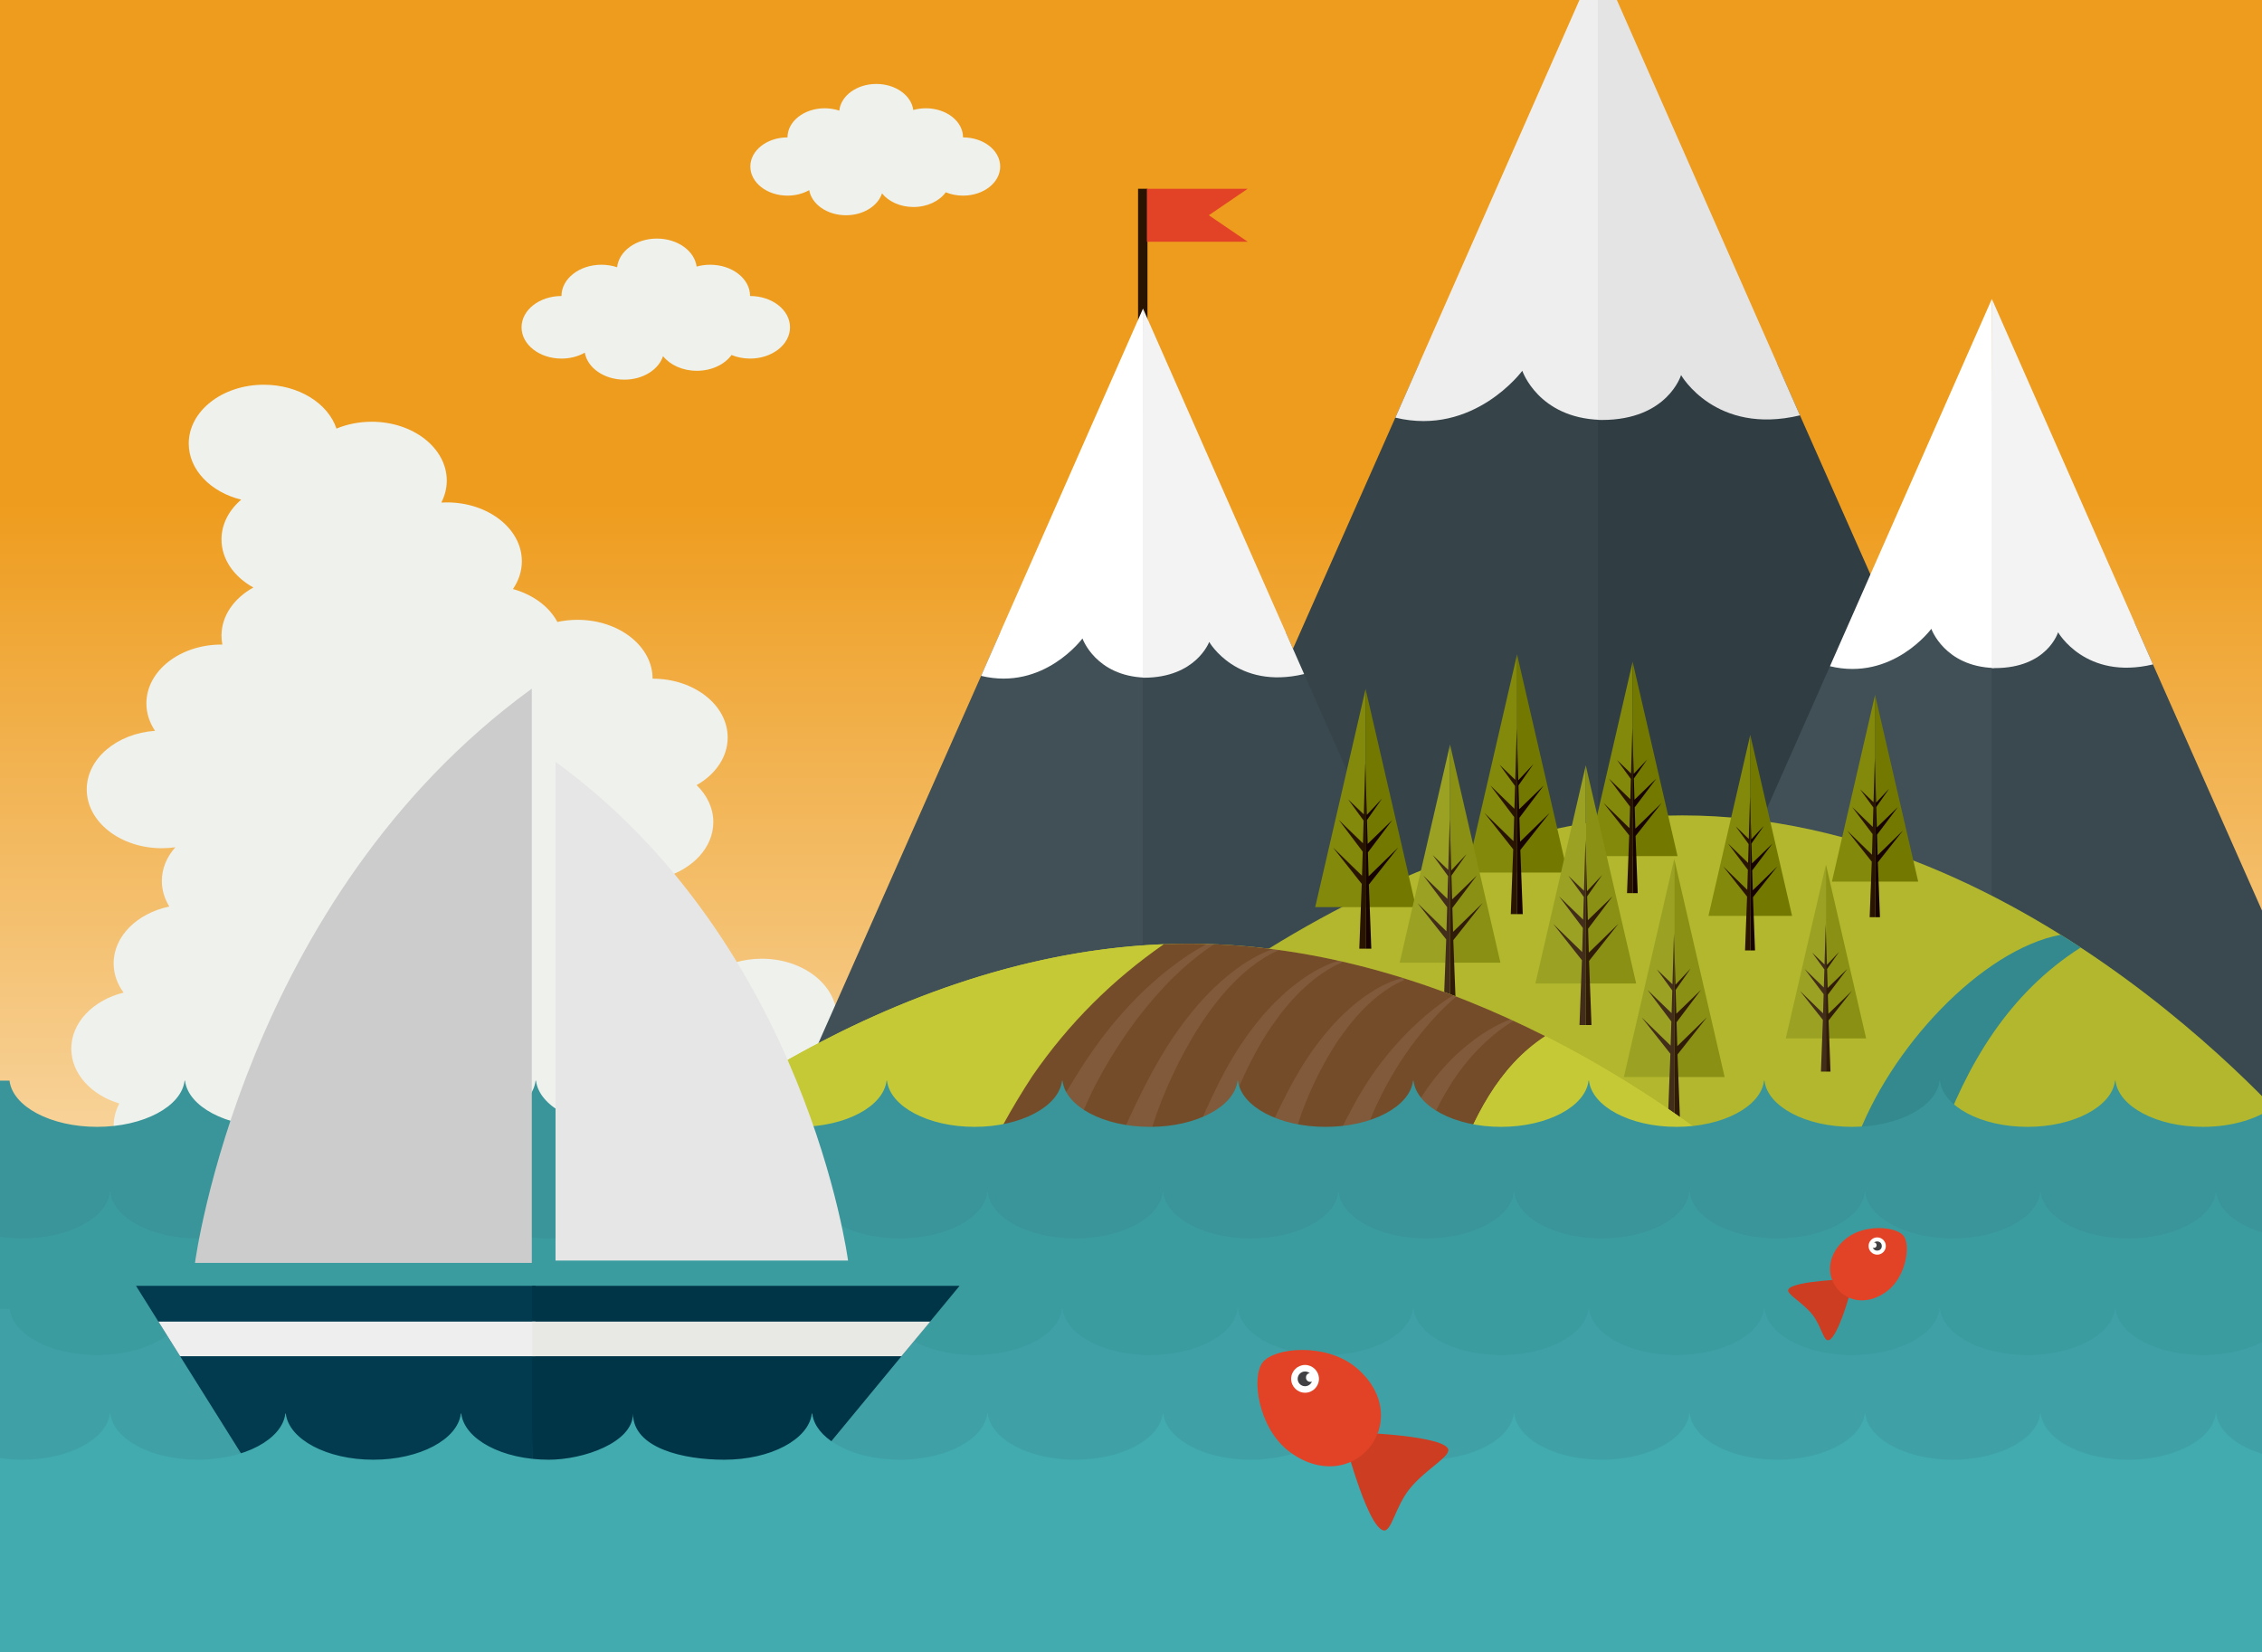 <?xml version="1.0" encoding="utf-8"?>
<!-- Generator: Adobe Illustrator 18.1.1, SVG Export Plug-In . SVG Version: 6.00 Build 0)  -->
<svg version="1.1" id="Layer_1" xmlns="http://www.w3.org/2000/svg" xmlns:xlink="http://www.w3.org/1999/xlink" x="0px" y="0px"
	 viewBox="0 0 745.777 544.759" style="enable-background:new 0 0 745.777 544.759;" xml:space="preserve">
<rect x="0" y="0" width="745.777" height="544.759" fill="#808080" stroke="none"/>
<style type="text/css">
	.st0{clip-path:url(#SVGID_2_);fill:url(#SVGID_3_);}
	.st1{clip-path:url(#SVGID_2_);fill:#EFF1EC;}
	.st2{clip-path:url(#SVGID_2_);}
	.st3{fill:#291401;}
	.st4{fill:#E24326;}
	.st5{fill:#364449;}
	.st6{fill:#303D43;}
	.st7{fill:#EEEEEE;}
	.st8{fill:#E4E4E4;}
	.st9{fill:#405056;}
	.st10{fill:#3A494F;}
	.st11{fill:#FFFFFF;}
	.st12{fill:#F3F3F3;}
	.st13{clip-path:url(#SVGID_2_);fill:#B2B72D;}
	.st14{fill:#83890A;}
	.st15{fill:#737900;}
	.st16{fill:#160200;}
	.st17{fill:#9BA223;}
	.st18{fill:#899013;}
	.st19{fill:#422D1A;}
	.st20{fill:#301B09;}
	.st21{clip-path:url(#SVGID_2_);fill:#33898D;}
	.st22{clip-path:url(#SVGID_2_);fill:#C5C936;}
	.st23{clip-path:url(#SVGID_2_);fill:#754C29;}
	.st24{clip-path:url(#SVGID_5_);}
	.st25{opacity:0.08;fill:#FFFFFF;}
	.st26{clip-path:url(#SVGID_2_);fill:#399599;}
	.st27{clip-path:url(#SVGID_2_);fill:#3B9CA0;}
	.st28{clip-path:url(#SVGID_2_);fill:#3FA1A6;}
	.st29{fill:#023B4F;}
	.st30{fill:#003447;}
	.st31{fill:#CCCCCC;}
	.st32{fill:#E6E6E6;}
	.st33{fill:#E8E8E4;}
	.st34{clip-path:url(#SVGID_2_);fill:#41ABB0;}
	.st35{fill:#CD3D22;}
	.st36{fill:#414042;}
</style>
<g>
	<defs>
		<rect id="SVGID_1_" x="0" y="0" width="745.777" height="544.759"/>
	</defs>
	<clipPath id="SVGID_2_">
		<use xlink:href="#SVGID_1_"  style="overflow:visible;"/>
	</clipPath>
	<linearGradient id="SVGID_3_" gradientUnits="userSpaceOnUse" x1="372.888" y1="544.759" x2="372.888" y2="-1.674198e-08">
		<stop  offset="0" style="stop-color:#FFFFFF"/>
		<stop  offset="0.697" style="stop-color:#EE9C1D"/>
	</linearGradient>
	<rect x="0" y="0" class="st0" width="745.777" height="544.759"/>
	<path class="st1" d="M304.704,365.031c0-10.714-11.083-19.398-24.757-19.398c-3.076,0-6.016,0.441-8.732,1.244
		c2.951-3.194,4.695-7.116,4.695-11.36c0-10.714-11.084-19.398-24.758-19.398c-6.167,0-11.803,1.77-16.138,4.692
		c-1.022-7.1-6.932-13.04-15.036-15.7c1.028-2.132,1.595-4.441,1.595-6.855c0-3.221-1.008-6.256-2.782-8.929
		c9.553-2.69,16.385-9.849,16.385-18.259c0-4.619-2.063-8.856-5.502-12.188c6.203-3.525,10.24-9.246,10.24-15.708
		c0-10.713-11.085-19.399-24.758-19.399v-0.001c0-10.713-11.085-19.399-24.758-19.399c-2.299,0-4.522,0.251-6.634,0.71
		c-2.686-5.055-8.023-9.026-14.651-10.852c1.875-2.732,2.942-5.856,2.942-9.176c0-10.713-11.085-19.399-24.758-19.399
		c-0.605,0-1.202,0.023-1.794,0.056c1.153-2.24,1.794-4.686,1.794-7.251c0-10.712-11.085-19.398-24.759-19.398
		c-4.195,0-8.146,0.821-11.609,2.264c-2.784-8.325-12.45-14.469-23.95-14.469c-13.674,0-24.758,8.686-24.758,19.398
		c0,8.679,7.273,16.024,17.303,18.503c-4.038,3.452-6.503,8.051-6.503,13.101c0,6.558,4.157,12.352,10.516,15.863
		c-6.358,3.511-10.516,9.305-10.516,15.863c0,1.003,0.097,1.988,0.284,2.951c-0.096-0.001-0.189-0.005-0.284-0.005
		c-13.674,0-24.759,8.686-24.759,19.398c0,3.266,1.035,6.341,2.854,9.042c-12.623,0.888-22.519,9.195-22.519,19.315
		c0,10.714,11.085,19.399,24.759,19.399c1.523,0,3.011-0.112,4.459-0.319c-2.807,3.145-4.459,6.969-4.459,11.099
		c0,3.029,0.887,5.895,2.466,8.448c-10.572,2.211-18.36,9.762-18.36,18.739c0,3.509,1.195,6.799,3.275,9.639
		c-9.994,2.494-17.234,9.826-17.234,18.482c0,8.246,6.571,15.287,15.83,18.094c-1.203,2.282-1.871,4.781-1.871,7.404
		c0,4.842,2.27,9.266,6.015,12.666H285.47C296.484,381.972,304.704,374.256,304.704,365.031z"/>
	<path class="st1" d="M317.51,45.302L317.51,45.302L317.51,45.302c0-5.301-5.486-9.6-12.253-9.6c-1.457,0-2.855,0.2-4.151,0.566
		c-0.643-4.827-5.854-8.591-12.185-8.591c-6.423,0-11.687,3.873-12.207,8.799c-1.481-0.498-3.11-0.774-4.824-0.774
		c-6.767,0-12.254,4.299-12.254,9.6c-6.767,0-12.253,4.299-12.253,9.601s5.486,9.601,12.253,9.601c2.673,0,5.145-0.673,7.158-1.811
		c0.823,4.677,5.94,8.279,12.135,8.279c5.715,0,10.516-3.066,11.87-7.212c2.169,2.699,6.003,4.494,10.375,4.494
		c4.559,0,8.535-1.953,10.645-4.849c1.701,0.7,3.636,1.099,5.691,1.099c6.768,0,12.254-4.298,12.254-9.601
		C329.764,49.601,324.278,45.302,317.51,45.302z"/>
	<path class="st1" d="M247.301,97.605L247.301,97.605L247.301,97.605c0-5.696-5.894-10.315-13.165-10.315
		c-1.565,0-3.067,0.215-4.46,0.608c-0.691-5.187-6.289-9.231-13.093-9.231c-6.901,0-12.557,4.161-13.116,9.454
		c-1.591-0.534-3.342-0.831-5.183-0.831c-7.27,0-13.165,4.619-13.165,10.315c-7.271,0-13.165,4.619-13.165,10.316
		c0,5.697,5.894,10.315,13.165,10.315c2.872,0,5.528-0.723,7.691-1.946c0.884,5.025,6.382,8.895,13.038,8.895
		c6.14,0,11.299-3.294,12.754-7.749c2.331,2.9,6.45,4.829,11.147,4.829c4.899,0,9.17-2.099,11.438-5.21
		c1.828,0.753,3.907,1.18,6.114,1.18c7.272,0,13.166-4.619,13.166-10.315C260.467,102.224,254.573,97.605,247.301,97.605z"/>
	<g class="st2">
		<rect x="375.218" y="62.241" class="st3" width="3.1" height="46.817"/>
		<polygon class="st4" points="411.369,79.702 378.119,79.702 378.119,62.241 411.369,62.241 398.55,70.971 		"/>
	</g>
	<g class="st2">
		<g>
			<g>
				<polygon class="st5" points="467.986,119.763 381.12,315.9 527.591,315.9 527.591,119.763 				"/>
				<polygon class="st6" points="585.833,119.763 526.814,119.763 526.814,315.9 672.697,315.9 				"/>
			</g>
			<g>
				<path class="st7" d="M460.039,137.707c25.888,6.253,41.862-15.452,41.862-15.452s5.226,15.52,25.689,16.187l-0.777-152.218
					L460.039,137.707z"/>
				<path class="st8" d="M526.909-13.992l-0.095,0.215v152.218c0.449,0.014,0.896,0.031,1.362,0.031
					c21.638,0,26.072-14.796,26.072-14.796s11.304,19.927,39.199,13.28L526.909-13.992z"/>
			</g>
		</g>
		<g>
			<g>
				<polygon class="st9" points="609.68,205.35 540.335,361.923 656.641,361.923 657.418,205.35 				"/>
				<polygon class="st10" points="703.753,205.35 656.641,205.35 656.641,361.923 773.098,361.923 				"/>
			</g>
			<g>
				<path class="st11" d="M603.337,219.674c20.666,4.991,33.418-12.336,33.418-12.336s4.328,12.388,20.663,12.922l-0.777-121.515
					L603.337,219.674z"/>
				<path class="st12" d="M656.718,98.574l-0.077,0.172v121.515c0.36,0.011,0.715,0.025,1.086,0.025
					c17.274,0,20.816-11.811,20.816-11.811s9.023,15.907,31.291,10.601L656.718,98.574z"/>
			</g>
		</g>
		<g>
			<g>
				<polygon class="st9" points="329.811,208.531 260.467,365.104 377.55,365.104 377.55,208.531 				"/>
				<polygon class="st10" points="423.885,208.531 376.773,208.531 376.773,365.104 493.23,365.104 				"/>
			</g>
			<g>
				<path class="st11" d="M323.468,222.855c20.666,4.991,33.418-12.336,33.418-12.336s4.328,12.388,20.663,12.922l-0.777-121.515
					L323.468,222.855z"/>
				<path class="st12" d="M376.849,101.755l-0.077,0.172v121.515c0.36,0.011-0.062,0.025,0.309,0.025
					c17.274,0,21.593-11.811,21.593-11.811s9.023,15.907,31.291,10.601L376.849,101.755z"/>
			</g>
		</g>
	</g>
	<path class="st13" d="M760.057,376.843H338.44c0,0,99.761-107.981,216.186-107.981
		C671.053,268.862,760.057,376.843,760.057,376.843z"/>
	<g class="st2">
		<g>
			<polygon class="st14" points="450.232,227.203 433.622,299.105 450.247,299.105 450.247,227.269 			"/>
			<polygon class="st15" points="450.247,227.269 450.247,299.105 466.843,299.105 			"/>
			<polygon class="st3" points="450.138,251.691 449.642,268.528 444.483,263.582 449.582,270.569 449.361,278.061 441.431,270.392 
				449.279,280.811 449.047,288.756 439.482,279.445 448.966,291.446 448.16,312.816 450.247,312.816 450.247,255.4 			"/>
			<polygon class="st16" points="451.314,291.673 460.983,279.445 451.233,288.935 451.002,281.049 459.034,270.392 450.92,278.239 
				450.689,270.398 455.662,263.312 450.639,268.686 450.247,255.4 450.247,312.816 452.115,312.816 			"/>
		</g>
		<g>
			<polygon class="st14" points="500.171,215.804 483.562,287.706 500.187,287.706 500.187,215.87 			"/>
			<polygon class="st15" points="500.187,215.87 500.187,287.706 516.783,287.706 			"/>
			<polygon class="st3" points="500.077,240.293 499.581,257.129 494.422,252.183 499.522,259.171 499.3,266.662 491.371,258.993 
				499.218,269.412 498.986,277.357 489.421,268.046 498.906,280.048 498.1,301.417 500.187,301.417 500.187,244.001 			"/>
			<polygon class="st16" points="501.253,280.274 510.923,268.046 501.173,277.536 500.942,269.651 508.973,258.993 500.86,266.841 
				500.628,258.999 505.602,251.914 500.578,257.288 500.187,244.001 500.187,301.417 502.054,301.417 			"/>
		</g>
		<g>
			<polygon class="st14" points="538.275,218.207 523.474,282.28 538.289,282.28 538.289,218.266 			"/>
			<polygon class="st15" points="538.289,218.266 538.289,282.28 553.078,282.28 			"/>
			<polygon class="st3" points="538.191,240.029 537.749,255.032 533.152,250.625 537.696,256.852 537.499,263.527 530.433,256.693 
				537.426,265.978 537.219,273.057 528.696,264.76 537.148,275.455 536.429,294.498 538.289,294.498 538.289,243.333 			"/>
			<polygon class="st16" points="539.239,275.657 547.856,264.76 539.167,273.217 538.962,266.19 546.119,256.693 538.889,263.686 
				538.682,256.698 543.114,250.384 538.638,255.173 538.289,243.333 538.289,294.498 539.953,294.498 			"/>
		</g>
		<g>
			<polygon class="st14" points="618.203,229.135 603.984,290.688 618.216,290.688 618.216,229.19 			"/>
			<polygon class="st15" points="618.216,229.19 618.216,290.688 632.424,290.688 			"/>
			<polygon class="st3" points="618.124,250.098 617.698,264.512 613.282,260.277 617.647,266.259 617.458,272.672 610.669,266.107 
				617.388,275.027 617.188,281.828 609,273.857 617.12,284.132 616.43,302.426 618.216,302.426 618.216,253.272 			"/>
			<polygon class="st16" points="619.13,284.325 627.408,273.857 619.061,281.981 618.863,275.23 625.738,266.107 618.793,272.826 
				618.594,266.112 622.852,260.046 618.552,264.647 618.216,253.272 618.216,302.426 619.815,302.426 			"/>
		</g>
		<g>
			<polygon class="st14" points="577.06,242.321 563.274,301.998 577.072,301.998 577.072,242.374 			"/>
			<polygon class="st15" points="577.072,242.374 577.072,301.998 590.847,301.998 			"/>
			<polygon class="st3" points="576.982,262.645 576.57,276.62 572.289,272.514 576.52,278.314 576.337,284.531 569.755,278.166 
				576.269,286.815 576.076,293.408 568.137,285.681 576.009,295.642 575.34,313.378 577.072,313.378 577.072,265.722 			"/>
			<polygon class="st16" points="577.958,295.829 585.984,285.681 577.891,293.556 577.699,287.011 584.365,278.166 577.631,284.68 
				577.438,278.171 581.567,272.29 577.397,276.751 577.072,265.722 577.072,313.378 578.623,313.378 			"/>
		</g>
		<g>
			<polygon class="st17" points="551.993,283.217 535.383,355.119 552.008,355.119 552.008,283.283 			"/>
			<polygon class="st18" points="552.008,283.283 552.008,355.119 568.603,355.119 			"/>
			<polygon class="st19" points="551.899,307.706 551.402,324.542 546.244,319.596 551.343,326.584 551.122,334.075 
				543.192,326.406 551.04,336.826 550.808,344.77 541.243,335.459 550.727,347.461 549.921,368.83 552.008,368.83 552.008,311.414 
							"/>
			<polygon class="st20" points="553.075,347.687 562.743,335.459 552.994,344.949 552.763,337.064 560.794,326.406 
				552.681,334.254 552.449,326.412 557.423,319.327 552.399,324.701 552.008,311.414 552.008,368.83 553.876,368.83 			"/>
		</g>
		<g>
			<polygon class="st17" points="602.012,285.072 588.769,342.399 602.024,342.399 602.024,285.125 			"/>
			<polygon class="st18" points="602.024,285.125 602.024,342.399 615.255,342.399 			"/>
			<polygon class="st19" points="601.936,304.597 601.54,318.02 597.428,314.077 601.493,319.648 601.317,325.621 594.995,319.506 
				601.251,327.814 601.067,334.147 593.44,326.724 601.002,336.293 600.359,353.331 602.024,353.331 602.024,307.553 			"/>
			<polygon class="st20" points="602.874,336.474 610.583,326.724 602.81,334.29 602.625,328.003 609.029,319.506 602.56,325.763 
				602.376,319.511 606.341,313.862 602.336,318.146 602.024,307.553 602.024,353.331 603.513,353.331 			"/>
		</g>
		<g>
			<polygon class="st17" points="522.827,252.376 506.217,324.278 522.842,324.278 522.842,252.442 			"/>
			<polygon class="st18" points="522.842,252.442 522.842,324.278 539.437,324.278 			"/>
			<polygon class="st19" points="522.733,276.865 522.236,293.701 517.078,288.755 522.177,295.743 521.956,303.234 
				514.026,295.565 521.874,305.984 521.642,313.929 512.077,304.618 521.56,316.62 520.755,337.989 522.842,337.989 
				522.842,280.573 			"/>
			<polygon class="st20" points="523.909,316.846 533.577,304.618 523.828,314.108 523.597,306.223 531.628,295.565 
				523.515,303.413 523.283,295.571 528.257,288.486 523.233,293.86 522.842,280.573 522.842,337.989 524.71,337.989 			"/>
		</g>
		<g>
			<polygon class="st17" points="478.077,245.521 461.468,317.423 478.092,317.423 478.092,245.587 			"/>
			<polygon class="st18" points="478.092,245.587 478.092,317.423 494.688,317.423 			"/>
			<polygon class="st19" points="477.983,270.01 477.487,286.846 472.328,281.9 477.427,288.888 477.206,296.379 469.276,288.71 
				477.124,299.129 476.892,307.074 467.327,297.763 476.811,309.765 476.005,331.134 478.092,331.134 478.092,273.718 			"/>
			<polygon class="st20" points="479.159,309.991 488.828,297.763 479.079,307.253 478.847,299.367 486.879,288.71 478.765,296.557 
				478.534,288.716 483.508,281.63 478.484,287.005 478.092,273.718 478.092,331.134 479.96,331.134 			"/>
		</g>
	</g>
	<path class="st21" d="M679.411,308.21c-25.985,4.918-56.637,37.411-67.688,68.633l27.389,0.232
		c9.327-26.213,23.159-49.525,46.873-64.645C682.658,310.218,682.922,310.364,679.411,308.21z"/>
	<path class="st22" d="M577.061,386.36H206.736c0,0,82.9-75.19,185.162-75.19S577.061,386.36,577.061,386.36z"/>
	<path class="st22" d="M383.702,311.341c-98.457,3.826-176.966,75.019-176.966,75.019h116.256
		c4.882-10.801,10.656-21.294,17.421-31.619C352.492,337.227,366.929,323.012,383.702,311.341z"/>
	<path class="st23" d="M509.486,341.657c-31.979-16.151-72.937-30.487-117.587-30.487c-2.747,0-5.478,0.064-8.196,0.171
		c-16.773,11.671-31.211,25.886-43.289,43.4c-6.765,10.325-12.54,20.818-17.421,31.619h156.284
		C485.728,368.817,493.852,351.882,509.486,341.657z"/>
	<path class="st22" d="M509.486,341.657c-15.634,10.224-23.758,27.16-30.21,44.703h97.785
		C577.061,386.36,550.748,362.496,509.486,341.657z"/>
	<g class="st2">
		<defs>
			<path id="SVGID_4_" d="M509.486,341.657c-31.979-16.151-72.937-30.487-117.587-30.487c-2.747,0-5.478,0.064-8.196,0.171
				c-16.773,11.671-31.211,25.886-43.289,43.4c-6.765,10.325-12.54,20.818-17.421,31.619h156.284
				C485.728,368.817,493.852,351.882,509.486,341.657z"/>
		</defs>
		<clipPath id="SVGID_5_">
			<use xlink:href="#SVGID_4_"  style="overflow:visible;"/>
		</clipPath>
		<g class="st24">
			<path class="st25" d="M499.055,336.621c0,0-1.194,0.616-3.142,1.982c-0.964,0.693-2.12,1.548-3.392,2.592
				c-1.264,1.055-2.654,2.281-4.087,3.7c-1.431,1.419-2.935,2.994-4.393,4.772c-0.751,0.867-1.455,1.817-2.207,2.752
				c-0.704,0.977-1.458,1.941-2.14,2.987c-0.346,0.517-0.695,1.039-1.047,1.564c-0.332,0.538-0.666,1.079-1.001,1.625
				c-0.682,1.08-1.305,2.217-1.956,3.342c-0.63,1.139-1.22,2.313-1.817,3.483c-0.542,1.203-1.144,2.375-1.639,3.6
				c-1.029,2.431-1.908,4.924-2.606,7.426c-0.361,1.246-0.704,2.483-1.017,3.714c-0.306,1.233-0.687,2.42-0.982,3.618
				c-0.316,1.191-0.706,2.336-1.026,3.481c-0.324,1.144-0.679,2.255-1.039,3.338c-0.308,1.096-0.641,2.158-0.951,3.192
				c-0.163,0.515-0.341,1.019-0.487,1.521c-0.137,0.504-0.286,0.996-0.433,1.479c-0.605,1.946-1.159,3.73-1.651,5.312
				c-0.53,1.604-0.992,3.002-1.373,4.154c-0.398,1.16-0.731,2.078-0.982,2.704c-0.245,0.627-0.395,0.962-0.395,0.962l-0.853-0.046
				c0,0-0.101-0.349-0.253-1.007c-0.159-0.658-0.356-1.623-0.581-2.859c-0.238-1.237-0.414-2.739-0.537-4.47
				c-0.072-0.866-0.129-1.789-0.167-2.763c-0.004-0.971-0.009-1.995,0.017-3.063c-0.003-2.143,0.261-4.444,0.541-6.885
				c0.188-1.212,0.396-2.459,0.646-3.725c0.233-1.27,0.622-2.537,0.981-3.83c0.36-1.294,0.856-2.574,1.37-3.86
				c0.473-1.299,1.103-2.563,1.702-3.843c0.58-1.286,1.257-2.545,1.912-3.813c0.642-1.272,1.35-2.521,2.039-3.773
				c0.673-1.259,1.455-2.464,2.174-3.689c0.775-1.195,1.542-2.385,2.346-3.536c0.831-1.134,1.608-2.288,2.497-3.343
				c0.432-0.533,0.863-1.064,1.289-1.591c0.446-0.511,0.889-1.017,1.328-1.52c1.773-1.991,3.569-3.837,5.392-5.454
				c1.796-1.642,3.606-3.063,5.303-4.321c1.696-1.261,3.348-2.281,4.81-3.163c1.473-0.872,2.8-1.551,3.907-2.076
				c2.216-1.038,3.573-1.462,3.573-1.462L499.055,336.621z"/>
			<path class="st25" d="M480.289,328.49c0,0-1.187,0.923-3.11,2.754c-0.954,0.919-2.104,2.041-3.366,3.381
				c-1.272,1.33-2.644,2.887-4.095,4.616c-1.465,1.715-2.951,3.659-4.478,5.731c-1.491,2.103-3.056,4.316-4.518,6.704
				c-0.759,1.174-1.447,2.423-2.187,3.652c-0.675,1.271-1.429,2.51-2.095,3.815c-0.674,1.299-1.365,2.598-1.983,3.942l-0.95,2.004
				l-0.886,2.038c-1.181,2.714-2.153,5.516-3.015,8.29c-0.81,2.781-1.606,5.518-2.378,8.166c-0.771,2.64-1.6,5.169-2.353,7.594
				c-0.189,0.606-0.379,1.203-0.581,1.79c-0.173,0.593-0.344,1.178-0.512,1.753c-0.359,1.151-0.706,2.263-1.039,3.33
				c-0.593,2.156-1.293,4.124-1.782,5.902c-0.512,1.774-1.077,3.321-1.447,4.615c-0.409,1.29-0.75,2.31-1.007,3.007
				c-0.251,0.697-0.404,1.07-0.404,1.07l-0.854-0.046c0,0-0.098-0.388-0.245-1.116c-0.153-0.73-0.342-1.801-0.556-3.173
				c-0.235-1.374-0.342-3.038-0.459-4.96c-0.147-1.925-0.081-4.085-0.009-6.456c0.033-1.186,0.189-2.405,0.291-3.681
				c0.069-0.636,0.139-1.281,0.21-1.938c0.091-0.653,0.201-1.313,0.314-1.983c0.394-2.691,1.052-5.49,1.922-8.326
				c0.48-1.405,0.95-2.84,1.548-4.247c0.595-1.409,1.209-2.827,1.889-4.229c1.362-2.803,2.799-5.612,4.324-8.364l1.14-2.063
				l1.203-2.021c0.785-1.353,1.643-2.654,2.48-3.949c0.833-1.298,1.73-2.541,2.6-3.774c0.923-1.198,1.788-2.41,2.721-3.542
				c1.817-2.298,3.679-4.429,5.504-6.385c1.852-1.935,3.631-3.725,5.358-5.288c1.71-1.579,3.348-2.945,4.826-4.117
				c1.47-1.181,2.802-2.145,3.916-2.914c2.222-1.535,3.588-2.29,3.588-2.29L480.289,328.49z"/>
			<path class="st25" d="M462.857,323.268c0,0-0.094,0.033-0.277,0.099c-0.176,0.068-0.453,0.172-0.8,0.331
				c-0.699,0.309-1.715,0.803-2.941,1.549c-1.226,0.746-2.672,1.718-4.247,2.938c-1.566,1.236-3.238,2.743-4.971,4.467
				c-1.727,1.736-3.462,3.745-5.199,5.938c-1.684,2.242-3.429,4.619-5.018,7.231c-0.834,1.275-1.566,2.656-2.367,4.001
				c-0.727,1.398-1.522,2.772-2.239,4.207c-1.441,2.867-2.821,5.822-4.047,8.848c-0.6,1.518-1.242,3.015-1.74,4.571
				c-0.529,1.541-1.073,3.063-1.515,4.615c-0.455,1.547-0.947,3.057-1.374,4.578c-0.422,1.521-0.893,3.001-1.361,4.458
				c-0.878,2.936-1.894,5.719-2.8,8.397c-0.955,2.66-1.81,5.2-2.67,7.537c-0.883,2.329-1.615,4.498-2.374,6.4
				c-0.759,1.911-1.421,3.578-1.966,4.949c-0.574,1.372-1.045,2.452-1.391,3.184c-0.339,0.734-0.539,1.124-0.539,1.124l-0.842-0.146
				c0,0-0.047-0.432-0.1-1.24c-0.059-0.809-0.11-1.989-0.149-3.493c-0.033-1.504-0.049-3.329,0.086-5.403
				c0.131-2.075,0.234-4.43,0.599-6.961c0.152-1.271,0.359-2.586,0.552-3.955c0.213-1.363,0.497-2.761,0.795-4.198
				c0.54-2.887,1.372-5.877,2.328-8.936c1.05-3.036,2.289-6.12,3.737-9.178c0.678-1.544,1.459-3.065,2.208-4.6
				c0.742-1.537,1.521-3.068,2.318-4.588c1.557-3.054,3.274-6.035,5.047-8.912c0.888-1.438,1.832-2.831,2.76-4.201
				c0.996-1.333,1.911-2.686,2.931-3.94c0.501-0.631,0.998-1.257,1.49-1.878c0.502-0.612,1.025-1.2,1.528-1.79
				c0.988-1.194,2.067-2.274,3.073-3.352c2.096-2.089,4.159-3.974,6.18-5.577c2.026-1.597,3.986-2.918,5.775-3.997
				c1.802-1.063,3.438-1.869,4.82-2.45c2.757-1.171,4.493-1.459,4.493-1.459L462.857,323.268z"/>
			<path class="st25" d="M442.53,317.375c0,0-0.106,0.038-0.311,0.112c-0.197,0.077-0.507,0.195-0.896,0.372
				c-0.782,0.347-1.918,0.904-3.288,1.741c-1.368,0.84-2.989,1.923-4.749,3.293c-1.75,1.386-3.629,3.063-5.555,5.011
				c-1.912,1.965-3.841,4.224-5.758,6.701c-1.852,2.534-3.794,5.202-5.53,8.153c-0.224,0.363-0.448,0.728-0.674,1.094
				c-0.211,0.376-0.423,0.753-0.636,1.133c-0.426,0.756-0.854,1.517-1.285,2.283c-0.8,1.57-1.656,3.129-2.442,4.742
				c-1.563,3.233-3.054,6.564-4.368,9.973c-0.641,1.712-1.333,3.398-1.861,5.147c-0.561,1.734-1.146,3.445-1.611,5.19
				c-1.011,3.454-1.886,6.888-2.864,10.167c-0.898,3.31-1.944,6.457-2.854,9.484c-0.95,3.025-1.848,5.885-2.678,8.525
				c-0.886,2.638-1.598,5.092-2.35,7.247c-0.747,2.166-1.399,4.054-1.935,5.609c-0.55,1.559-1.02,2.783-1.356,3.616
				c-0.332,0.834-0.529,1.277-0.529,1.277l-0.846-0.121c0,0-0.052-0.479-0.113-1.375c-0.065-0.897-0.137-2.21-0.181-3.88
				c-0.017-0.835-0.035-1.76-0.055-2.768c-0.007-1.006,0.042-2.088,0.087-3.245c0.119-2.312,0.198-4.936,0.561-7.762
				c0.148-1.419,0.351-2.889,0.541-4.417c0.209-1.523,0.499-3.088,0.798-4.695c0.539-3.229,1.397-6.581,2.372-10.019
				c0.564-1.699,1.13-3.43,1.771-5.157c0.303-0.869,0.637-1.735,1.009-2.593c0.36-0.861,0.723-1.727,1.086-2.595
				c0.701-1.743,1.525-3.462,2.306-5.198c0.773-1.738,1.603-3.464,2.441-5.182c1.647-3.45,3.476-6.817,5.373-10.071
				c0.957-1.622,1.963-3.204,2.966-4.752c0.527-0.76,1.051-1.515,1.572-2.265c0.26-0.374,0.519-0.746,0.777-1.118
				c0.273-0.362,0.545-0.723,0.815-1.082c0.541-0.716,1.078-1.426,1.61-2.13c0.559-0.683,1.113-1.359,1.661-2.029
				c1.07-1.355,2.253-2.579,3.349-3.801c2.29-2.372,4.561-4.503,6.776-6.329c2.23-1.81,4.375-3.336,6.346-4.572
				c1.978-1.23,3.788-2.155,5.316-2.828c3.048-1.359,4.974-1.71,4.974-1.71L442.53,317.375z"/>
			<path class="st25" d="M422.081,313.207c0,0-0.111,0.037-0.327,0.11c-0.209,0.078-0.535,0.194-0.946,0.376
				c-0.824,0.357-2.023,0.926-3.468,1.794c-1.442,0.875-3.14,2.02-4.989,3.461c-1.856,1.432-3.812,3.226-5.832,5.279
				c-2.032,2.042-4.052,4.437-6.071,7.044c-2.021,2.608-3.986,5.488-5.913,8.526c-1.881,3.074-3.718,6.31-5.445,9.679
				c-0.429,0.843-0.86,1.689-1.292,2.537c-0.43,0.85-0.814,1.729-1.225,2.594c-0.404,0.867-0.809,1.737-1.215,2.607l-1.131,2.658
				l-1.113,2.661c-0.347,0.899-0.686,1.799-1.014,2.701c-0.331,0.9-0.661,1.798-0.99,2.693c-0.3,0.908-0.599,1.813-0.896,2.715
				c-0.596,1.802-1.184,3.585-1.729,5.365c-0.529,1.784-1.169,3.501-1.7,5.229c-0.556,1.72-1.124,3.403-1.721,5.038
				c-0.581,1.645-1.15,3.253-1.704,4.819c-1.157,3.12-2.17,6.108-3.205,8.845c-0.519,1.367-1.012,2.683-1.458,3.942
				c-0.469,1.253-0.907,2.446-1.351,3.56c-0.887,2.236-1.661,4.187-2.298,5.792c-0.652,1.608-1.202,2.868-1.594,3.724
				c-0.387,0.857-0.613,1.312-0.613,1.312l-0.838-0.168c0,0-0.021-0.504-0.023-1.446c-0.006-0.942,0.008-2.32,0.073-4.069
				c0.038-0.876,0.08-1.844,0.126-2.898c0.051-1.055,0.174-2.182,0.292-3.391c0.114-1.211,0.27-2.492,0.427-3.847
				c0.086-0.676,0.174-1.369,0.264-2.079c0.102-0.708,0.234-1.426,0.354-2.164c0.497-2.945,1.055-6.139,1.887-9.463
				c0.406-1.665,0.782-3.387,1.301-5.112c0.505-1.729,1.062-3.484,1.65-5.26c1.276-3.524,2.712-7.124,4.418-10.685
				c0.413-0.894,0.829-1.791,1.245-2.691c0.441-0.891,0.883-1.783,1.326-2.677c0.446-0.892,0.883-1.79,1.313-2.691l1.384-2.665
				l1.375-2.667c0.488-0.874,0.976-1.747,1.463-2.618c0.493-0.868,0.958-1.746,1.47-2.598c0.514-0.85,1.027-1.698,1.538-2.542
				c0.995-1.699,2.106-3.321,3.174-4.932c1.088-1.599,2.229-3.139,3.338-4.655c1.173-1.476,2.262-2.966,3.459-4.333
				c0.588-0.69,1.156-1.381,1.74-2.045c0.602-0.649,1.197-1.291,1.784-1.924c2.386-2.495,4.741-4.757,7.077-6.661
				c2.323-1.914,4.542-3.556,6.624-4.842c2.068-1.302,3.959-2.292,5.563-3.001c1.603-0.714,2.914-1.152,3.819-1.418
				c0.452-0.137,0.804-0.217,1.05-0.275c0.243-0.049,0.369-0.075,0.369-0.075L422.081,313.207z"/>
			<path class="st25" d="M402.476,310.074c0,0-0.421,0.219-1.205,0.686c-0.781,0.465-1.907,1.19-3.298,2.17
				c-1.392,0.978-3.034,2.235-4.869,3.726c-1.839,1.487-3.819,3.282-5.913,5.295c-2.096,2.013-4.238,4.323-6.438,6.809
				c-2.148,2.538-4.409,5.206-6.542,8.13c-1.105,1.429-2.119,2.97-3.203,4.476c-1.012,1.564-2.099,3.096-3.102,4.706
				c-0.997,1.614-2.04,3.211-2.978,4.886c-0.481,0.828-0.963,1.659-1.445,2.491c-0.471,0.838-0.916,1.693-1.375,2.538l-1.347,2.55
				c-0.427,0.863-0.845,1.728-1.253,2.595c-0.405,0.869-0.837,1.721-1.216,2.597c-0.378,0.876-0.756,1.749-1.131,2.619
				c-0.37,0.872-0.761,1.727-1.109,2.599c-0.339,0.876-0.698,1.737-1.051,2.594c-0.354,0.856-0.699,1.709-1.074,2.542
				c-0.341,0.848-0.679,1.69-1.015,2.526c-1.432,3.301-2.754,6.524-4.136,9.539c-1.262,3.064-2.591,5.92-3.703,8.614
				c-0.568,1.341-1.143,2.62-1.688,3.84c-0.523,1.228-1.007,2.397-1.497,3.489c-0.986,2.192-1.845,4.103-2.552,5.676
				c-0.711,1.58-1.307,2.818-1.729,3.661c-0.418,0.842-0.661,1.289-0.661,1.289l-0.832-0.197c0,0-0.002-0.505,0.03-1.447
				c0.029-0.943,0.094-2.322,0.225-4.073c0.076-0.872,0.131-1.848,0.247-2.898c0.133-1.045,0.278-2.177,0.456-3.383
				c0.167-1.209,0.376-2.489,0.594-3.842c0.268-1.339,0.55-2.749,0.874-4.214c0.592-2.947,1.49-6.073,2.45-9.382
				c1.044-3.281,2.203-6.732,3.736-10.172c0.384-0.859,0.772-1.724,1.163-2.596c0.411-0.864,0.858-1.719,1.3-2.582
				c0.866-1.733,1.809-3.454,2.812-5.163c0.981-1.718,1.971-3.444,3.038-5.139c0.526-0.85,1.045-1.707,1.556-2.567l1.62-2.535
				c0.542-0.844,1.068-1.696,1.622-2.531c0.565-0.827,1.129-1.654,1.692-2.478c1.102-1.664,2.309-3.249,3.465-4.845
				c1.168-1.589,2.397-3.115,3.599-4.625c1.266-1.465,2.454-2.955,3.731-4.333c0.629-0.696,1.253-1.385,1.872-2.069
				c0.638-0.665,1.269-1.324,1.894-1.976c1.231-1.318,2.531-2.519,3.763-3.714c2.533-2.324,4.975-4.459,7.338-6.297
				c2.36-1.839,4.571-3.456,6.607-4.779c2.027-1.333,3.838-2.425,5.38-3.236c3.06-1.652,4.951-2.35,4.951-2.35L402.476,310.074z"/>
		</g>
	</g>
	<path class="st26" d="M726.323,371.559c-15.328,0-27.864-6.728-28.859-15.234h-0.142c-0.995,8.506-13.531,15.234-28.859,15.234
		s-27.864-6.728-28.859-15.234h-0.142c-0.995,8.506-13.531,15.234-28.859,15.234s-27.864-6.728-28.859-15.234h-0.142
		c-0.995,8.506-13.531,15.234-28.859,15.234c-15.328,0-27.864-6.728-28.859-15.234h-0.142c-0.995,8.506-13.531,15.234-28.859,15.234
		c-15.328,0-27.864-6.728-28.859-15.234h-0.142c-0.995,8.506-13.531,15.234-28.859,15.234s-27.864-6.728-28.859-15.234h-0.142
		c-0.995,8.506-13.531,15.234-28.859,15.234c-15.328,0-27.864-6.728-28.858-15.234h-0.143c-0.994,8.506-13.53,15.234-28.858,15.234
		s-27.864-6.728-28.858-15.234h-0.143c-0.994,8.506-13.53,15.234-28.858,15.234s-27.864-6.728-28.858-15.234h-0.143
		c-0.994,8.506-13.53,15.234-28.858,15.234s-27.864-6.728-28.858-15.234h-0.143c-0.994,8.506-13.53,15.234-28.858,15.234
		s-27.864-6.728-28.858-15.234h-0.143c-0.994,8.506-13.53,15.234-28.858,15.234s-27.864-6.728-28.858-15.234h-0.143
		c-0.994,8.506-13.53,15.234-28.858,15.234c-15.328,0-27.864-6.728-28.858-15.234H0v140.468h750.257V364.406
		C745.052,368.723,736.275,371.559,726.323,371.559z"/>
	<path class="st27" d="M730.679,393.113h-0.142c-0.349,2.983-2.121,5.745-4.931,8.077v-0.008
		c-5.205,4.318-13.982,7.154-23.934,7.154c-13.408,0-24.68-5.148-27.958-12.132c-0.466-0.996-0.77-2.029-0.894-3.091h-0.004
		c0-0.004-0.002-0.008-0.002-0.011h-0.142c-0.996,8.507-13.532,15.234-28.859,15.234c-13.408,0-24.68-5.148-27.958-12.132
		c-0.466-0.996-0.77-2.029-0.894-3.091h-0.004c0-0.004-0.002-0.008-0.002-0.011h-0.142c-0.996,8.507-13.532,15.234-28.859,15.234
		c-13.408,0-24.681-5.148-27.959-12.133c-0.465-0.996-0.77-2.029-0.893-3.09h-0.004c0-0.004-0.002-0.008-0.002-0.011h-0.142
		c-0.995,8.507-13.532,15.234-28.859,15.234c-13.408,0-24.681-5.148-27.959-12.133c-0.465-0.996-0.77-2.029-0.893-3.09h-0.004
		c0-0.004-0.002-0.008-0.002-0.011h-0.142c-0.996,8.507-13.532,15.234-28.859,15.234c-13.408,0-24.68-5.148-27.958-12.132
		c-0.466-0.996-0.77-2.029-0.894-3.091h-0.004c0-0.004-0.002-0.008-0.002-0.011h-0.142c-0.996,8.507-13.532,15.234-28.859,15.234
		c-13.408,0-24.68-5.148-27.958-12.132c-0.466-0.996-0.77-2.029-0.894-3.091h-0.004c0-0.004-0.002-0.008-0.002-0.011h-0.142
		c-0.996,8.507-13.532,15.234-28.859,15.234c-13.408,0-24.68-5.148-27.959-12.132c-0.465-0.996-0.77-2.029-0.893-3.091h-0.004
		c0-0.004-0.002-0.008-0.002-0.011h-0.143c-0.994,8.507-13.53,15.234-28.858,15.234c-13.409,0-24.681-5.148-27.959-12.132
		c-0.466-0.996-0.77-2.029-0.894-3.091h-0.004c0-0.004-0.001-0.008-0.002-0.011h-0.143c-0.994,8.507-13.53,15.234-28.858,15.234
		c-13.409,0-24.681-5.148-27.959-12.132c-0.466-0.996-0.77-2.029-0.894-3.091h-0.004c0-0.004-0.001-0.008-0.002-0.011h-0.143
		c0,0.003-0.001,0.008-0.002,0.011h-3.011v6.224c-4.756,5.336-14.537,8.999-25.845,8.999c-15.328,0-27.864-6.728-28.858-15.234
		h-0.143c-0.994,8.507-13.53,15.234-28.858,15.234c-15.328,0-27.864-6.728-28.858-15.234h-0.143
		c-0.994,8.507-13.53,15.234-28.858,15.234c-15.328,0-27.864-6.728-28.858-15.234h-0.143c-0.994,8.507-13.53,15.234-28.858,15.234
		c-2.548,0-5.015-0.19-7.368-0.539v64.639h206.79v0.012h545.374v-64.64C740.361,406.056,731.508,400.205,730.679,393.113z"/>
	<path class="st28" d="M726.323,446.817c-13.408,0-24.68-5.149-27.958-12.132c-0.466-0.996-0.77-2.03-0.894-3.091h-0.004
		c0-0.004-0.002-0.008-0.002-0.011h-0.142c-0.996,8.507-13.532,15.234-28.859,15.234c-13.408,0-24.68-5.149-27.958-12.132
		c-0.466-0.996-0.77-2.03-0.894-3.091h-0.004c0-0.004-0.002-0.008-0.002-0.011h-0.142c-0.996,8.507-13.532,15.234-28.859,15.234
		c-13.408,0-24.681-5.149-27.959-12.133c-0.466-0.996-0.77-2.029-0.893-3.09h-0.004c0-0.004-0.002-0.008-0.002-0.011h-0.142
		c-0.996,8.507-13.532,15.234-28.859,15.234c-13.408,0-24.681-5.149-27.959-12.133c-0.466-0.996-0.77-2.029-0.893-3.09h-0.004
		c0-0.004-0.002-0.008-0.002-0.011h-0.142c-0.996,8.507-13.532,15.234-28.859,15.234c-13.408,0-24.68-5.149-27.958-12.132
		c-0.466-0.996-0.77-2.03-0.894-3.091h-0.004c0-0.004-0.002-0.008-0.002-0.011h-0.142c-0.996,8.507-13.532,15.234-28.859,15.234
		c-13.408,0-24.68-5.149-27.958-12.132c-0.466-0.996-0.77-2.03-0.894-3.091h-0.004c0-0.004-0.002-0.008-0.002-0.011h-0.142
		c-0.996,8.507-13.532,15.234-28.859,15.234c-13.409,0-24.68-5.149-27.958-12.132c-0.466-0.996-0.77-2.03-0.894-3.091h-0.004
		c0-0.004-0.001-0.008-0.002-0.011h-0.143c-0.994,8.507-13.53,15.234-28.858,15.234c-13.409,0-24.681-5.149-27.959-12.132
		c-0.466-0.996-0.77-2.03-0.894-3.091h-0.004c0-0.004-0.001-0.008-0.002-0.011h-0.143c-0.994,8.507-13.53,15.234-28.858,15.234
		c-13.409,0-30.785-9.008-30.785-15.234c0,6.04-15.766,15.234-27.074,15.234c-15.328,0-27.864-6.728-28.858-15.234h-0.143
		c-0.994,8.507-13.53,15.234-28.858,15.234s-27.864-6.728-28.858-15.234h-0.143c-0.994,8.507-13.53,15.234-28.858,15.234
		s-27.864-6.728-28.858-15.234h-0.143c-0.994,8.507-13.53,15.234-28.858,15.234S4.154,440.09,3.161,431.583H0v79.334h231.44v0.011
		h515.299v-68.878C741.507,444.994,734.294,446.817,726.323,446.817z"/>
	<g class="st2">
		<polygon class="st29" points="44.834,423.973 84.566,487.375 175.481,487.375 176.547,423.973 		"/>
		<polygon class="st30" points="316.375,423.973 175.481,423.973 175.481,487.375 264.046,487.375 		"/>
		<path class="st31" d="M64.287,416.427h111.046c0,0,0-164.256,0-189.351C79.96,296.428,64.287,416.427,64.287,416.427z"/>
		<path class="st32" d="M183.16,251.206c0,21.793,0,164.439,0,164.439h96.436C279.596,415.646,265.987,311.434,183.16,251.206z"/>
		<polygon class="st7" points="52.225,435.768 59.383,447.189 176.547,447.189 176.547,435.768 		"/>
		<polygon class="st33" points="306.704,435.768 175.481,435.768 175.481,447.189 297.212,447.189 		"/>
	</g>
	<path class="st34" d="M730.679,466.094h-0.142c-0.349,2.982-2.121,5.744-4.931,8.077v-0.009
		c-5.205,4.318-13.982,7.154-23.934,7.154c-13.408,0-24.68-5.148-27.958-12.131c-0.466-0.997-0.77-2.03-0.894-3.091h-0.004
		c0-0.004-0.002-0.008-0.002-0.012h-0.142c-0.996,8.507-13.532,15.234-28.859,15.234c-13.408,0-24.68-5.148-27.958-12.131
		c-0.466-0.997-0.77-2.03-0.894-3.091h-0.004c0-0.004-0.002-0.008-0.002-0.012h-0.142c-0.996,8.507-13.532,15.234-28.859,15.234
		c-13.408,0-24.681-5.148-27.959-12.132c-0.465-0.997-0.77-2.029-0.893-3.09h-0.004c0-0.004-0.002-0.008-0.002-0.012h-0.142
		c-0.995,8.507-13.532,15.234-28.859,15.234c-13.408,0-24.681-5.148-27.959-12.132c-0.465-0.997-0.77-2.029-0.893-3.09h-0.004
		c0-0.004-0.002-0.008-0.002-0.012h-0.142c-0.996,8.507-13.532,15.234-28.859,15.234c-13.408,0-24.68-5.148-27.958-12.131
		c-0.466-0.997-0.77-2.03-0.894-3.091h-0.004c0-0.004-0.002-0.008-0.002-0.012h-0.142c-0.996,8.507-13.532,15.234-28.859,15.234
		c-13.408,0-24.68-5.148-27.958-12.131c-0.466-0.997-0.77-2.03-0.894-3.091h-0.004c0-0.004-0.002-0.008-0.002-0.012h-0.142
		c-0.996,8.507-13.532,15.234-28.859,15.234c-13.409,0-24.681-5.148-27.959-12.131c-0.466-0.997-0.77-2.03-0.894-3.091h-0.004
		c0-0.004-0.001-0.008-0.002-0.012h-0.143c-0.994,8.507-13.53,15.234-28.858,15.234c-13.409,0-24.681-5.148-27.959-12.131
		c-0.466-0.997-0.77-2.03-0.894-3.091h-0.004c0-0.004-0.001-0.008-0.002-0.012h-0.143c-0.994,8.507-13.53,15.234-28.858,15.234
		c-13.409,0-30.098-3.765-30.098-15.234c0,9.624-16.452,15.234-27.76,15.234c-15.328,0-27.864-6.727-28.858-15.234h-0.143
		c-0.994,8.507-13.53,15.234-28.858,15.234c-15.328,0-27.864-6.727-28.858-15.234h-0.143c-0.994,8.507-13.53,15.234-28.858,15.234
		c-15.328,0-27.864-6.727-28.858-15.234h-0.143c-0.994,8.507-13.53,15.234-28.858,15.234c-2.548,0-5.015-0.19-7.368-0.539v64.639
		h206.79v0.011h545.374v-64.639C740.361,479.037,731.508,473.186,730.679,466.094z"/>
	<g class="st2">
		<g>
			<path class="st35" d="M611.269,421.688c0,0-19.839,0.502-21.618,3.41c-0.93,1.522,4.512,4.174,7.805,8.265
				c3.004,3.731,3.762,9.024,5.437,8.543C606.407,440.895,611.269,421.688,611.269,421.688z"/>
			<path class="st4" d="M605.609,424.78c3.759,4.771,10.715,5.559,16.785,0.777c6.068-4.782,7.604-15.033,5.193-18.093
				c-2.412-3.061-12.738-3.967-18.808,0.814C602.711,413.061,601.848,420.008,605.609,424.78z"/>
		</g>
		<g>
			<circle class="st11" cx="618.911" cy="410.853" r="2.846"/>
			<g>
				<circle class="st36" cx="618.911" cy="410.853" r="1.511"/>
				<circle class="st11" cx="617.822" cy="410.573" r="0.897"/>
			</g>
		</g>
	</g>
	<g class="st2">
		<g>
			<path class="st35" d="M442.569,472.083c0,0,31.92,0.808,34.782,5.488c1.498,2.449-7.258,6.715-12.559,13.298
				c-4.832,6.003-6.052,14.521-8.747,13.746C450.389,502.987,442.569,472.083,442.569,472.083z"/>
			<path class="st4" d="M451.674,477.059c-6.049,7.677-17.241,8.945-27.005,1.251c-9.765-7.694-12.235-24.187-8.355-29.111
				c3.881-4.925,20.494-6.383,30.261,1.31C456.338,458.203,457.726,469.381,451.674,477.059z"/>
		</g>
		<g>
			<circle class="st11" cx="430.272" cy="454.65" r="4.579"/>
			<g>
				<circle class="st36" cx="430.272" cy="454.65" r="2.431"/>
				<circle class="st11" cx="432.024" cy="454.199" r="1.443"/>
			</g>
		</g>
	</g>
</g>
</svg>
